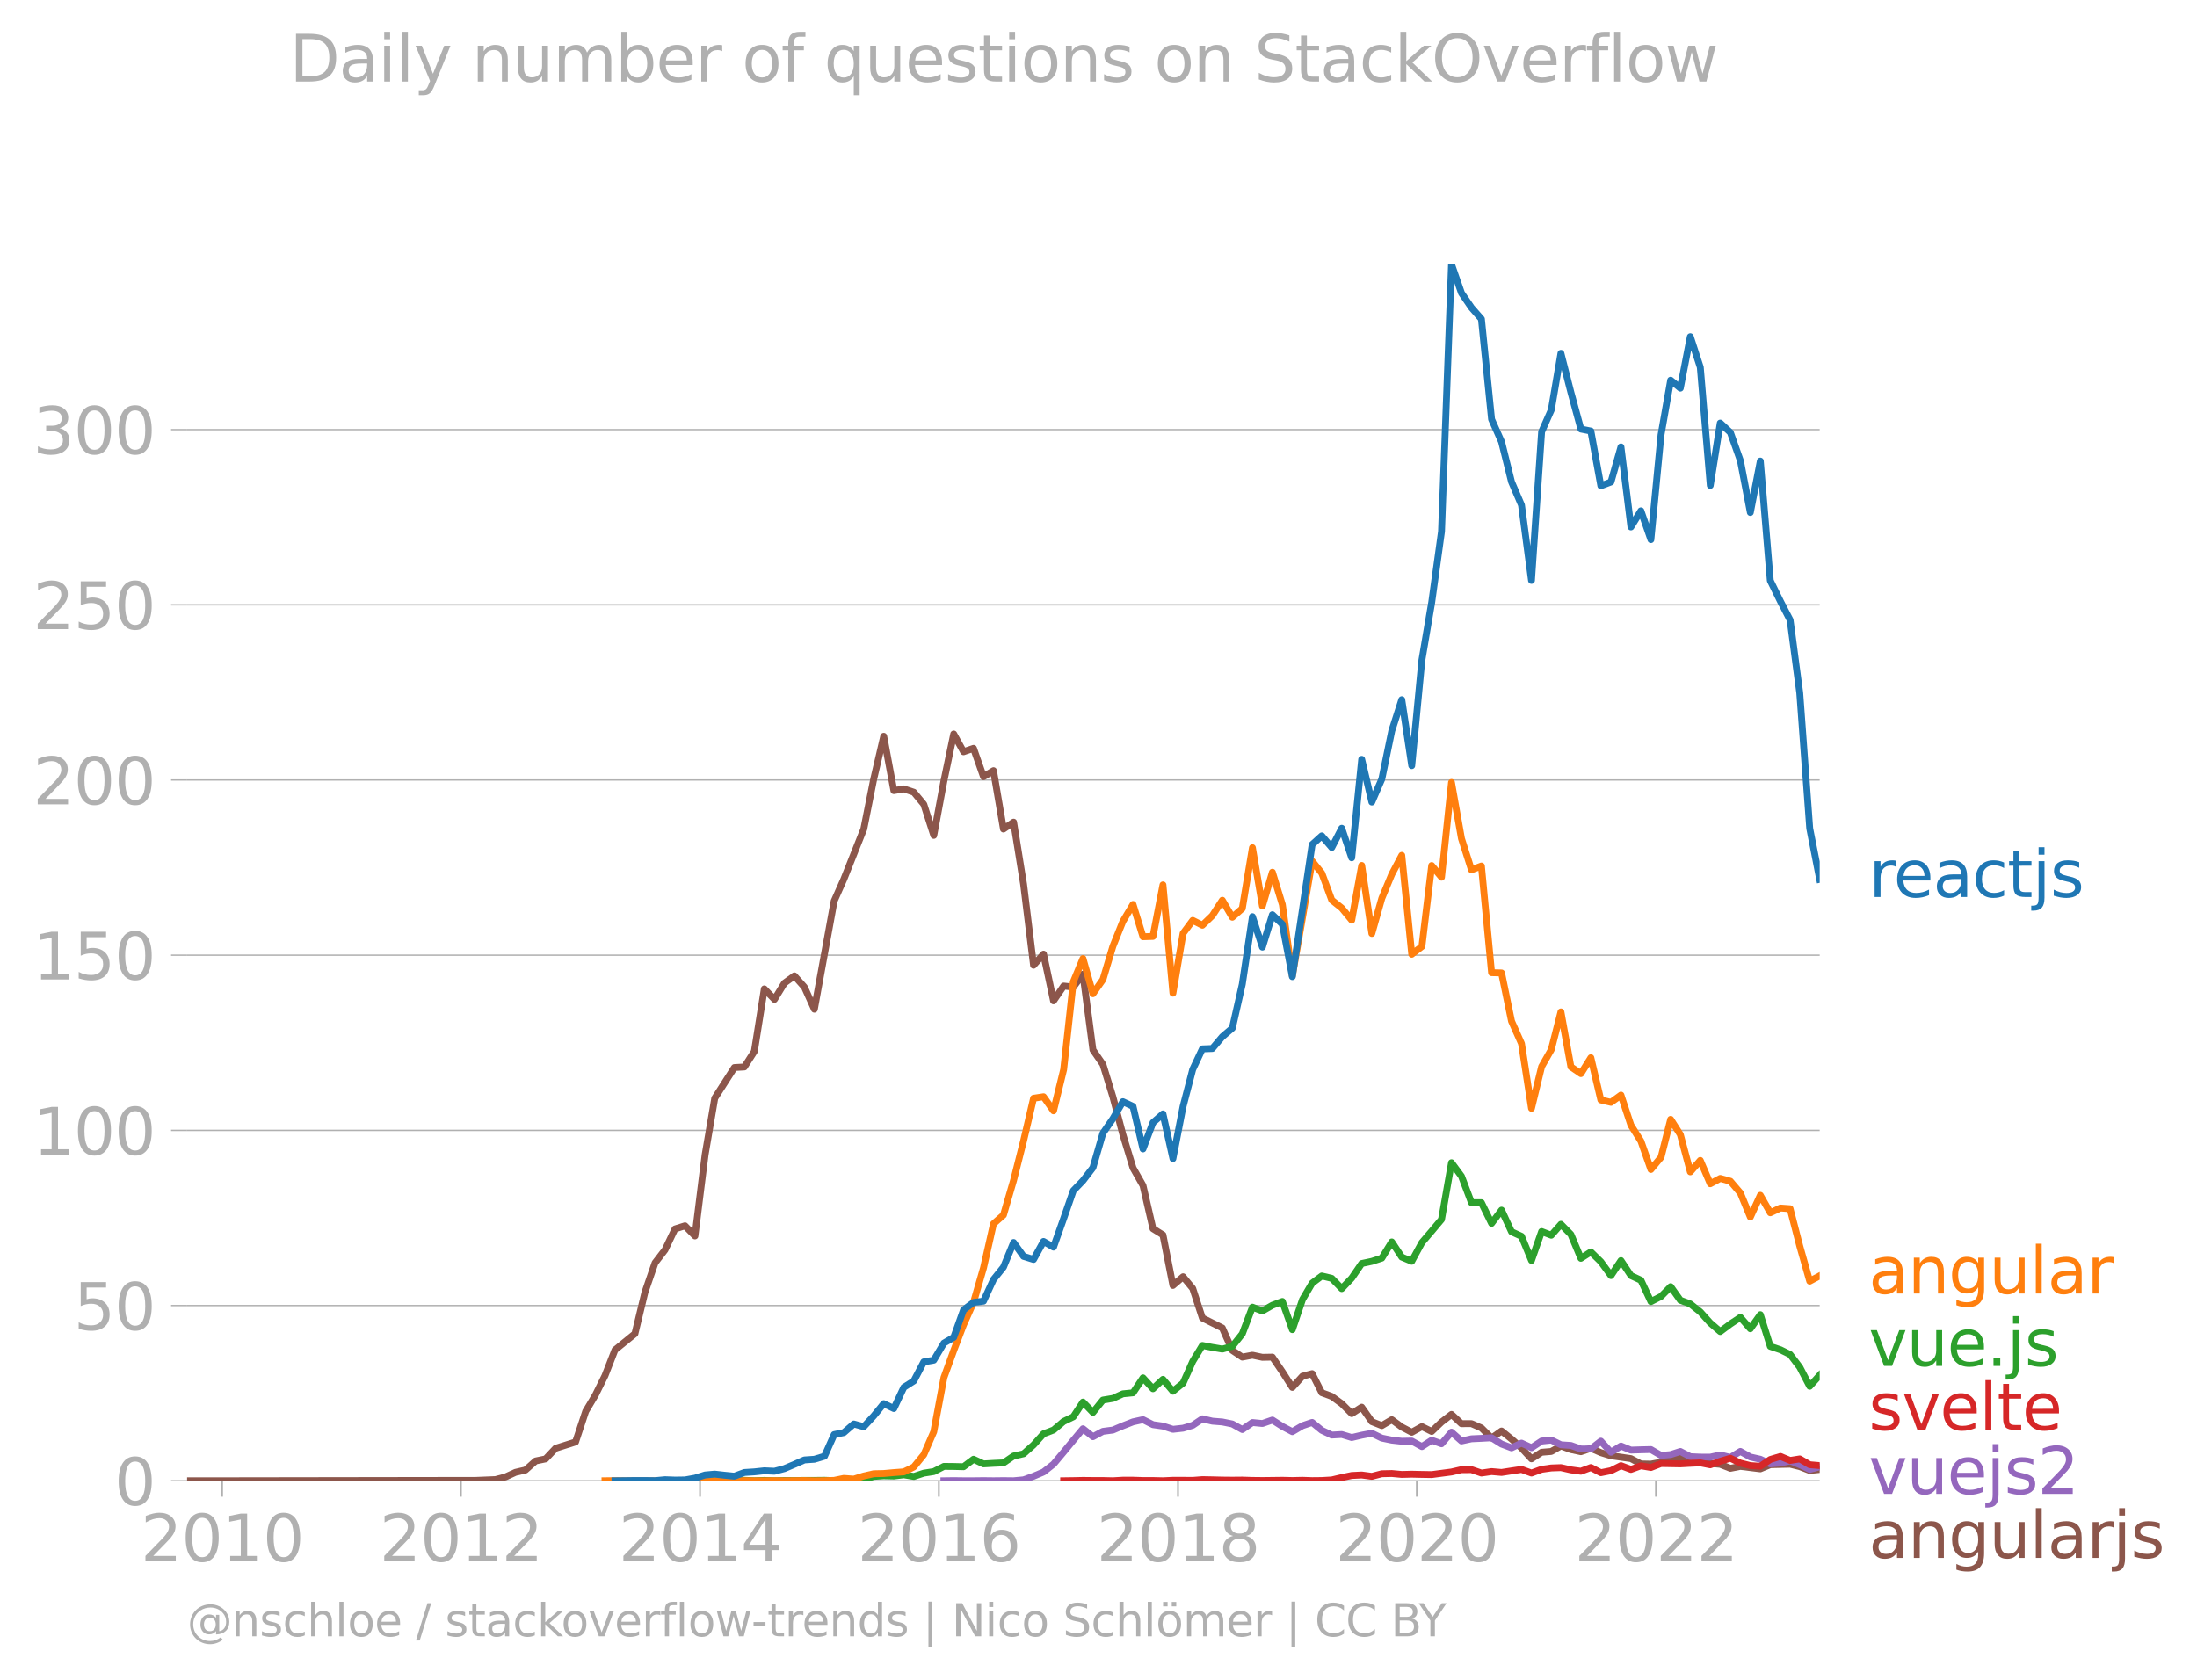 <svg xmlns="http://www.w3.org/2000/svg" xmlns:xlink="http://www.w3.org/1999/xlink" width="640.766" height="489.969" viewBox="0 0 480.575 367.477"><defs><style>*{stroke-linejoin:round;stroke-linecap:butt}</style></defs><g id="figure_1"><path id="patch_1" d="M0 367.477h480.575V0H0v367.477z" style="fill:none"/><g id="axes_1"><path id="patch_2" d="M40.922 323.95h357.12V57.838H40.923V323.95z" style="fill:none"/><g id="matplotlib.axis_1"><g id="xtick_1"><g id="line2d_1"><defs><path id="m186497e919" d="M0 0v3.5" style="stroke:#b0b0b0;stroke-width:.4"/></defs><use xlink:href="#m186497e919" x="48.579" y="323.95" style="fill:#b0b0b0;stroke:#b0b0b0;stroke-width:.4"/></g><g id="text_1" style="fill:#b0b0b0" transform="matrix(.14 0 0 -.14 30.764 341.588)"><defs><path id="DejaVuSans-32" d="M1228 531h2203V0H469v531q359 372 979 998 621 627 780 809 303 340 423 576 121 236 121 464 0 372-261 606-261 235-680 235-297 0-627-103-329-103-704-313v638q381 153 712 231 332 78 607 78 725 0 1156-363 431-362 431-968 0-288-108-546-107-257-392-607-78-91-497-524-418-433-1181-1211z" transform="scale(.016)"/><path id="DejaVuSans-30" d="M2034 4250q-487 0-733-480-245-479-245-1442 0-959 245-1439 246-480 733-480 491 0 736 480 246 480 246 1439 0 963-246 1442-245 480-736 480zm0 500q785 0 1199-621 414-620 414-1801 0-1178-414-1799Q2819-91 2034-91q-784 0-1198 620-414 621-414 1799 0 1181 414 1801 414 621 1198 621z" transform="scale(.016)"/><path id="DejaVuSans-31" d="M794 531h1031v3560L703 3866v575l1116 225h631V531h1031V0H794v531z" transform="scale(.016)"/></defs><use xlink:href="#DejaVuSans-32"/><use xlink:href="#DejaVuSans-30" x="63.623"/><use xlink:href="#DejaVuSans-31" x="127.246"/><use xlink:href="#DejaVuSans-30" x="190.869"/></g></g><g id="xtick_2"><use xlink:href="#m186497e919" id="line2d_2" x="100.818" y="323.95" style="fill:#b0b0b0;stroke:#b0b0b0;stroke-width:.4"/><g id="text_2" style="fill:#b0b0b0" transform="matrix(.14 0 0 -.14 83.003 341.588)"><use xlink:href="#DejaVuSans-32"/><use xlink:href="#DejaVuSans-30" x="63.623"/><use xlink:href="#DejaVuSans-31" x="127.246"/><use xlink:href="#DejaVuSans-32" x="190.869"/></g></g><g id="xtick_3"><use xlink:href="#m186497e919" id="line2d_3" x="153.129" y="323.95" style="fill:#b0b0b0;stroke:#b0b0b0;stroke-width:.4"/><g id="text_3" style="fill:#b0b0b0" transform="matrix(.14 0 0 -.14 135.314 341.588)"><defs><path id="DejaVuSans-34" d="M2419 4116 825 1625h1594v2491zm-166 550h794V1625h666v-525h-666V0h-628v1100H313v609l1940 2957z" transform="scale(.016)"/></defs><use xlink:href="#DejaVuSans-32"/><use xlink:href="#DejaVuSans-30" x="63.623"/><use xlink:href="#DejaVuSans-31" x="127.246"/><use xlink:href="#DejaVuSans-34" x="190.869"/></g></g><g id="xtick_4"><use xlink:href="#m186497e919" id="line2d_4" x="205.367" y="323.95" style="fill:#b0b0b0;stroke:#b0b0b0;stroke-width:.4"/><g id="text_4" style="fill:#b0b0b0" transform="matrix(.14 0 0 -.14 187.552 341.588)"><defs><path id="DejaVuSans-36" d="M2113 2584q-425 0-674-291-248-290-248-796 0-503 248-796 249-292 674-292t673 292q248 293 248 796 0 506-248 796-248 291-673 291zm1253 1979v-575q-238 112-480 171-242 60-480 60-625 0-955-422-329-422-376-1275 184 272 462 417 279 145 613 145 703 0 1111-427 408-426 408-1160 0-719-425-1154Q2819-91 2113-91q-810 0-1238 620-428 621-428 1799 0 1106 525 1764t1409 658q238 0 480-47t505-140z" transform="scale(.016)"/></defs><use xlink:href="#DejaVuSans-32"/><use xlink:href="#DejaVuSans-30" x="63.623"/><use xlink:href="#DejaVuSans-31" x="127.246"/><use xlink:href="#DejaVuSans-36" x="190.869"/></g></g><g id="xtick_5"><use xlink:href="#m186497e919" id="line2d_5" x="257.678" y="323.95" style="fill:#b0b0b0;stroke:#b0b0b0;stroke-width:.4"/><g id="text_5" style="fill:#b0b0b0" transform="matrix(.14 0 0 -.14 239.863 341.588)"><defs><path id="DejaVuSans-38" d="M2034 2216q-450 0-708-241-257-241-257-662 0-422 257-663 258-241 708-241t709 242q260 243 260 662 0 421-258 662-257 241-711 241zm-631 268q-406 100-633 378-226 279-226 679 0 559 398 884 399 325 1092 325 697 0 1094-325t397-884q0-400-227-679-226-278-629-378 456-106 710-416 255-309 255-755 0-679-414-1042Q2806-91 2034-91q-771 0-1186 362-414 363-414 1042 0 446 256 755 257 310 713 416zm-231 997q0-362 226-565 227-203 636-203 407 0 636 203 230 203 230 565 0 363-230 566-229 203-636 203-409 0-636-203-226-203-226-566z" transform="scale(.016)"/></defs><use xlink:href="#DejaVuSans-32"/><use xlink:href="#DejaVuSans-30" x="63.623"/><use xlink:href="#DejaVuSans-31" x="127.246"/><use xlink:href="#DejaVuSans-38" x="190.869"/></g></g><g id="xtick_6"><use xlink:href="#m186497e919" id="line2d_6" x="309.916" y="323.95" style="fill:#b0b0b0;stroke:#b0b0b0;stroke-width:.4"/><g id="text_6" style="fill:#b0b0b0" transform="matrix(.14 0 0 -.14 292.101 341.588)"><use xlink:href="#DejaVuSans-32"/><use xlink:href="#DejaVuSans-30" x="63.623"/><use xlink:href="#DejaVuSans-32" x="127.246"/><use xlink:href="#DejaVuSans-30" x="190.869"/></g></g><g id="xtick_7"><use xlink:href="#m186497e919" id="line2d_7" x="362.227" y="323.95" style="fill:#b0b0b0;stroke:#b0b0b0;stroke-width:.4"/><g id="text_7" style="fill:#b0b0b0" transform="matrix(.14 0 0 -.14 344.412 341.588)"><use xlink:href="#DejaVuSans-32"/><use xlink:href="#DejaVuSans-30" x="63.623"/><use xlink:href="#DejaVuSans-32" x="127.246"/><use xlink:href="#DejaVuSans-32" x="190.869"/></g></g></g><g id="matplotlib.axis_2"><g id="ytick_1"><path id="line2d_8" d="M40.922 323.95h357.12" clip-path="url(#p471a9048ea)" style="fill:none;stroke:#b0b0b0;stroke-width:.3;stroke-linecap:square"/><g id="line2d_9"><defs><path id="m858c5c6ef3" d="M0 0h-3.5" style="stroke:#b0b0b0;stroke-width:.3"/></defs><use xlink:href="#m858c5c6ef3" x="40.922" y="323.95" style="fill:#b0b0b0;stroke:#b0b0b0;stroke-width:.3"/></g><use xlink:href="#DejaVuSans-30" id="text_8" style="fill:#b0b0b0" transform="matrix(.14 0 0 -.14 25.015 329.269)"/></g><g id="ytick_2"><path id="line2d_10" d="M40.922 285.624h357.12" clip-path="url(#p471a9048ea)" style="fill:none;stroke:#b0b0b0;stroke-width:.3;stroke-linecap:square"/><use xlink:href="#m858c5c6ef3" id="line2d_11" x="40.922" y="285.624" style="fill:#b0b0b0;stroke:#b0b0b0;stroke-width:.3"/><g id="text_9" style="fill:#b0b0b0" transform="matrix(.14 0 0 -.14 16.108 290.942)"><defs><path id="DejaVuSans-35" d="M691 4666h2478v-532H1269V2991q137 47 274 70 138 23 276 23 781 0 1237-428 457-428 457-1159 0-753-469-1171Q2575-91 1722-91q-294 0-599 50Q819 9 494 109v635q281-153 581-228t634-75q541 0 856 284 316 284 316 772 0 487-316 771-315 285-856 285-253 0-505-56-251-56-513-175v2344z" transform="scale(.016)"/></defs><use xlink:href="#DejaVuSans-35"/><use xlink:href="#DejaVuSans-30" x="63.623"/></g></g><g id="ytick_3"><path id="line2d_12" d="M40.922 247.297h357.12" clip-path="url(#p471a9048ea)" style="fill:none;stroke:#b0b0b0;stroke-width:.3;stroke-linecap:square"/><use xlink:href="#m858c5c6ef3" id="line2d_13" x="40.922" y="247.297" style="fill:#b0b0b0;stroke:#b0b0b0;stroke-width:.3"/><g id="text_10" style="fill:#b0b0b0" transform="matrix(.14 0 0 -.14 7.2 252.616)"><use xlink:href="#DejaVuSans-31"/><use xlink:href="#DejaVuSans-30" x="63.623"/><use xlink:href="#DejaVuSans-30" x="127.246"/></g></g><g id="ytick_4"><path id="line2d_14" d="M40.922 208.971h357.12" clip-path="url(#p471a9048ea)" style="fill:none;stroke:#b0b0b0;stroke-width:.3;stroke-linecap:square"/><use xlink:href="#m858c5c6ef3" id="line2d_15" x="40.922" y="208.971" style="fill:#b0b0b0;stroke:#b0b0b0;stroke-width:.3"/><g id="text_11" style="fill:#b0b0b0" transform="matrix(.14 0 0 -.14 7.2 214.29)"><use xlink:href="#DejaVuSans-31"/><use xlink:href="#DejaVuSans-35" x="63.623"/><use xlink:href="#DejaVuSans-30" x="127.246"/></g></g><g id="ytick_5"><path id="line2d_16" d="M40.922 170.645h357.12" clip-path="url(#p471a9048ea)" style="fill:none;stroke:#b0b0b0;stroke-width:.3;stroke-linecap:square"/><use xlink:href="#m858c5c6ef3" id="line2d_17" x="40.922" y="170.645" style="fill:#b0b0b0;stroke:#b0b0b0;stroke-width:.3"/><g id="text_12" style="fill:#b0b0b0" transform="matrix(.14 0 0 -.14 7.2 175.964)"><use xlink:href="#DejaVuSans-32"/><use xlink:href="#DejaVuSans-30" x="63.623"/><use xlink:href="#DejaVuSans-30" x="127.246"/></g></g><g id="ytick_6"><path id="line2d_18" d="M40.922 132.319h357.12" clip-path="url(#p471a9048ea)" style="fill:none;stroke:#b0b0b0;stroke-width:.3;stroke-linecap:square"/><use xlink:href="#m858c5c6ef3" id="line2d_19" x="40.922" y="132.319" style="fill:#b0b0b0;stroke:#b0b0b0;stroke-width:.3"/><g id="text_13" style="fill:#b0b0b0" transform="matrix(.14 0 0 -.14 7.2 137.637)"><use xlink:href="#DejaVuSans-32"/><use xlink:href="#DejaVuSans-35" x="63.623"/><use xlink:href="#DejaVuSans-30" x="127.246"/></g></g><g id="ytick_7"><path id="line2d_20" d="M40.922 93.992h357.12" clip-path="url(#p471a9048ea)" style="fill:none;stroke:#b0b0b0;stroke-width:.3;stroke-linecap:square"/><use xlink:href="#m858c5c6ef3" id="line2d_21" x="40.922" y="93.992" style="fill:#b0b0b0;stroke:#b0b0b0;stroke-width:.3"/><g id="text_14" style="fill:#b0b0b0" transform="matrix(.14 0 0 -.14 7.2 99.311)"><defs><path id="DejaVuSans-33" d="M2597 2516q453-97 707-404 255-306 255-756 0-690-475-1069Q2609-91 1734-91q-293 0-604 58T488 141v609q262-153 574-231 313-78 654-78 593 0 904 234t311 681q0 413-289 645-289 233-804 233h-544v519h569q465 0 712 186t247 536q0 359-255 551-254 193-729 193-260 0-557-57-297-56-653-174v562q360 100 674 150t592 50q719 0 1137-327 419-326 419-882 0-388-222-655t-631-370z" transform="scale(.016)"/></defs><use xlink:href="#DejaVuSans-33"/><use xlink:href="#DejaVuSans-30" x="63.623"/><use xlink:href="#DejaVuSans-30" x="127.246"/></g></g></g><path id="line2d_22" d="M40.922 323.95h8.767l54.385-.08 4.33-.176 2.182-.585 2.183-.999 2.182-.51 2.219-1.977 2.182-.451 2.183-2.319 4.365-1.384 2.218-6.701 2.111-3.543 2.111-4.27 2.183-5.622 4.365-3.552 2.183-9.05 2.218-6.454 2.183-2.841 2.182-4.577 2.183-.687 2.182 2.22 2.219-17.754 2.11-12.376 4.294-6.711 2.183-.125 2.182-3.401 2.183-13.685 2.218 2.3 2.183-3.562 2.183-1.582 2.182 2.45 2.183 4.844 4.33-23.673 2.11-4.762 4.365-10.979 2.183-10.961 2.182-9.34 2.219 11.894 2.182-.382 2.183.728 2.183 2.644 2.182 6.802 2.218-11.918 2.147-10.269 2.147 3.89 2.183-.744 2.182 6.208 2.183-1.327 2.182 12.775 2.219-1.508 2.182 13.568 2.183 17.736 2.182-2.43 2.183 10.219 2.218-3.24 2.111.23 2.111-2.826 2.183 16.568 2.183 3.164 2.182 7.107 2.183 8.248 2.218 7.295 2.183 3.85 2.182 9.452 2.183 1.356 2.182 11.057 2.219-1.904 2.11 2.555 2.112 6.47 4.365 2.176 2.183 4.916 2.182 1.464 2.219-.42 2.182.464 2.183-.044 2.182 3.212 2.183 3.415 2.218-2.448 2.111-.562 2.111 4.172 2.183.814 2.182 1.584 2.183 2.172 2.183-1.405 2.218 3.165 2.182.872 2.183-1.293 2.183 1.6 2.182 1.145 2.219-1.236 2.146 1.06 2.147-2.05 2.183-1.68 2.182 2.027 2.183-.008 2.182.947 2.219 2.201 2.182-1.538 2.183 1.76 2.183 1.97 2.182 2.358 2.219-1.434 2.11-.175 2.112-1.21 2.182.794 2.183.467 2.182-.748 2.183.946 2.218.692 4.365.618 2.183 1.167 2.183.045 2.218-.42 2.11-.572 2.112-.368 2.183 1.137 2.182-.296 2.183.372 2.182.196 2.219.866 2.182-.423 4.365.537 2.183-.905 4.33-.103 2.11.523 2.183.842 2.183-.224h0" clip-path="url(#p471a9048ea)" style="fill:none;stroke:#8c564b;stroke-width:1.5;stroke-linecap:square"/><path id="line2d_23" d="m206.476 323.95 2.147-.027 2.147.027h2.183l2.182-.025 2.183.025 2.182-.025 2.219.025 2.182-.205 2.183-.784 2.182-.928 2.183-1.718 2.218-2.646 2.111-2.562 2.111-2.531 2.183 1.741 2.183-1.173 2.182-.283 2.183-.928 2.218-.866 2.183-.48 2.182 1.098 2.183.307 2.182.707 2.219-.247 2.11-.63 2.112-1.422 2.182.519 2.183.173 2.183.44 2.182 1.217 2.219-1.533 2.182.214 2.183-.758 2.182 1.397 2.183 1.15 2.218-1.311 2.111-.715 2.111 1.729 2.183 1.037 2.182-.122 2.183.659 2.183-.511 2.218-.42 2.182 1.059 2.183.449 2.183.24 2.182-.042 2.219 1.211 2.146-1.387 2.147.77 2.183-2.544 2.182 1.925 2.183-.469 2.182-.1 2.219-.123 2.182 1.373 2.183.827 2.183-1.032 2.182 1.008 2.219-1.46 2.11-.217 2.112 1.034 2.182.146 2.183.769 2.182-.002 2.183-1.705 2.218 2.424 2.183-1.358 2.182.888 2.183-.07 2.183-.054 2.218 1.286 2.11-.183 2.112-.682 2.183 1.14 2.182.096 2.183.007 2.182-.477 2.219.544 2.182-1.32 2.183 1.221 2.182.491 2.183 1.018 2.218-.198 2.111-.471 2.111.842 2.183 1.032 2.183-.563" clip-path="url(#p471a9048ea)" style="fill:none;stroke:#9467bd;stroke-width:1.5;stroke-linecap:square"/><path id="line2d_24" d="m232.667 323.95 2.111-.028 2.111-.046 2.183.023 2.183.001 2.182.05 2.183-.124h2.218l2.183.073 2.182.001 2.183.05 2.182-.1h2.219l2.11.018 2.112-.165 2.182.042 2.183.056 2.183.021 2.182-.02 2.219.074 2.182.023 2.183-.023 2.182-.028 2.183.052 2.218-.05 2.111.072 2.111-.022 2.183-.129 2.182-.514 2.183-.457 2.183-.111 2.218.296 2.182-.568 2.183-.05 2.183.203 2.182-.054 2.219.05 2.146.036 2.147-.284 2.183-.285 2.182-.506 2.183-.005 2.182.746 2.219-.321 2.182.189 2.183-.337 2.183-.328 2.182.797 2.219-.816 2.11-.295 2.112-.075 2.182.492 2.183.299 2.182-.81 2.183 1.131 2.218-.445 2.183-1.095 2.182.823 2.183-.798 2.183.378 2.218-.866 2.11.036 2.112.039 2.183-.123 2.182-.1 2.183.432 2.182-.778 2.219-.668 2.182 1.063 2.183.544 2.182.146 2.183-1.48 2.218-.668 2.111.88 2.111-.336 2.183 1.271 2.183.187" clip-path="url(#p471a9048ea)" style="fill:none;stroke:#d62728;stroke-width:1.5;stroke-linecap:square"/><g id="text_15" style="fill:#1f77b4" transform="matrix(.14 0 0 -.14 408.756 196.243)"><defs><path id="DejaVuSans-72" d="M2631 2963q-97 56-211 82-114 27-251 27-488 0-749-317t-261-911V0H581v3500h578v-544q182 319 472 473 291 155 707 155 59 0 131-8 72-7 159-23l3-590z" transform="scale(.016)"/><path id="DejaVuSans-65" d="M3597 1894v-281H953q38-594 358-905t892-311q331 0 642 81t618 244V178Q3153 47 2828-22t-659-69q-838 0-1327 487-489 488-489 1320 0 859 464 1363 464 505 1252 505 706 0 1117-455 411-454 411-1235zm-575 169q-6 471-264 752-258 282-683 282-481 0-770-272t-333-766l2050 4z" transform="scale(.016)"/><path id="DejaVuSans-61" d="M2194 1759q-697 0-966-159t-269-544q0-306 202-486 202-179 548-179 479 0 768 339t289 901v128h-572zm1147 238V0h-575v531q-197-318-491-470T1556-91q-537 0-855 302-317 302-317 808 0 590 395 890 396 300 1180 300h807v57q0 397-261 614t-733 217q-300 0-585-72-284-72-546-216v532q315 122 612 182 297 61 578 61 760 0 1135-394 375-393 375-1193z" transform="scale(.016)"/><path id="DejaVuSans-63" d="M3122 3366v-538q-244 135-489 202t-495 67q-560 0-870-355-309-354-309-995t309-996q310-354 870-354 250 0 495 67t489 202V134Q2881 22 2623-34q-257-57-548-57-791 0-1257 497-465 497-465 1341 0 856 470 1346 471 491 1290 491 265 0 518-55 253-54 491-163z" transform="scale(.016)"/><path id="DejaVuSans-74" d="M1172 4494v-994h1184v-447H1172V1153q0-428 117-550t477-122h590V0h-590q-666 0-919 248-253 249-253 905v1900H172v447h422v994h578z" transform="scale(.016)"/><path id="DejaVuSans-6a" d="M603 3500h575V-63q0-668-255-968-254-300-820-300h-219v487H38q328 0 446 152Q603-541 603-63v3563zm0 1363h575v-729H603v729z" transform="scale(.016)"/><path id="DejaVuSans-73" d="M2834 3397v-544q-243 125-506 187-262 63-544 63-428 0-642-131t-214-394q0-200 153-314t616-217l197-44q612-131 870-370t258-667q0-488-386-773Q2250-91 1575-91q-281 0-586 55T347 128v594q319-166 628-249 309-82 613-82 406 0 624 139 219 139 219 392 0 234-158 359-157 125-692 241l-200 47q-534 112-772 345-237 233-237 639 0 494 350 762 350 269 994 269 318 0 599-47 282-46 519-140z" transform="scale(.016)"/></defs><use xlink:href="#DejaVuSans-72"/><use xlink:href="#DejaVuSans-65" x="38.863"/><use xlink:href="#DejaVuSans-61" x="100.387"/><use xlink:href="#DejaVuSans-63" x="161.666"/><use xlink:href="#DejaVuSans-74" x="216.646"/><use xlink:href="#DejaVuSans-6a" x="255.855"/><use xlink:href="#DejaVuSans-73" x="283.639"/></g><g id="text_16" style="fill:#ff7f0e" transform="matrix(.14 0 0 -.14 408.756 282.984)"><defs><path id="DejaVuSans-6e" d="M3513 2113V0h-575v2094q0 497-194 743-194 247-581 247-466 0-735-297-269-296-269-809V0H581v3500h578v-544q207 316 486 472 280 156 646 156 603 0 912-373 310-373 310-1098z" transform="scale(.016)"/><path id="DejaVuSans-67" d="M2906 1791q0 625-258 968-257 344-723 344-462 0-720-344-258-343-258-968 0-622 258-966t720-344q466 0 723 344 258 344 258 966zm575-1357q0-893-397-1329-396-436-1215-436-303 0-572 45t-522 139v559q253-137 500-202 247-66 503-66 566 0 847 295t281 892v285q-178-310-456-463T1784 0Q1141 0 747 490 353 981 353 1791q0 812 394 1302 394 491 1037 491 388 0 666-153t456-462v531h575V434z" transform="scale(.016)"/><path id="DejaVuSans-75" d="M544 1381v2119h575V1403q0-497 193-746 194-248 582-248 465 0 735 297 271 297 271 810v1984h575V0h-575v538q-209-319-486-474-276-155-642-155-603 0-916 375-312 375-312 1097zm1447 2203z" transform="scale(.016)"/><path id="DejaVuSans-6c" d="M603 4863h575V0H603v4863z" transform="scale(.016)"/></defs><use xlink:href="#DejaVuSans-61"/><use xlink:href="#DejaVuSans-6e" x="61.279"/><use xlink:href="#DejaVuSans-67" x="124.658"/><use xlink:href="#DejaVuSans-75" x="188.135"/><use xlink:href="#DejaVuSans-6c" x="251.514"/><use xlink:href="#DejaVuSans-61" x="279.297"/><use xlink:href="#DejaVuSans-72" x="340.576"/></g><g id="text_17" style="fill:#2ca02c" transform="matrix(.14 0 0 -.14 408.756 298.832)"><defs><path id="DejaVuSans-76" d="M191 3500h609L1894 563l1094 2937h609L2284 0h-781L191 3500z" transform="scale(.016)"/><path id="DejaVuSans-2e" d="M684 794h660V0H684v794z" transform="scale(.016)"/></defs><use xlink:href="#DejaVuSans-76"/><use xlink:href="#DejaVuSans-75" x="59.18"/><use xlink:href="#DejaVuSans-65" x="122.559"/><use xlink:href="#DejaVuSans-2e" x="184.082"/><use xlink:href="#DejaVuSans-6a" x="215.869"/><use xlink:href="#DejaVuSans-73" x="243.652"/></g><g id="text_18" style="fill:#d62728" transform="matrix(.14 0 0 -.14 408.756 312.832)"><use xlink:href="#DejaVuSans-73"/><use xlink:href="#DejaVuSans-76" x="52.1"/><use xlink:href="#DejaVuSans-65" x="111.279"/><use xlink:href="#DejaVuSans-6c" x="172.803"/><use xlink:href="#DejaVuSans-74" x="200.586"/><use xlink:href="#DejaVuSans-65" x="239.795"/></g><g id="text_19" style="fill:#9467bd" transform="matrix(.14 0 0 -.14 408.756 326.832)"><use xlink:href="#DejaVuSans-76"/><use xlink:href="#DejaVuSans-75" x="59.18"/><use xlink:href="#DejaVuSans-65" x="122.559"/><use xlink:href="#DejaVuSans-6a" x="184.082"/><use xlink:href="#DejaVuSans-73" x="211.865"/><use xlink:href="#DejaVuSans-32" x="263.965"/></g><g id="text_20" style="fill:#8c564b" transform="matrix(.14 0 0 -.14 408.756 340.832)"><use xlink:href="#DejaVuSans-61"/><use xlink:href="#DejaVuSans-6e" x="61.279"/><use xlink:href="#DejaVuSans-67" x="124.658"/><use xlink:href="#DejaVuSans-75" x="188.135"/><use xlink:href="#DejaVuSans-6c" x="251.514"/><use xlink:href="#DejaVuSans-61" x="279.297"/><use xlink:href="#DejaVuSans-72" x="340.576"/><use xlink:href="#DejaVuSans-6a" x="381.689"/><use xlink:href="#DejaVuSans-73" x="409.473"/></g><g id="text_21" style="fill:#b0b0b0" transform="matrix(.097 0 0 -.097 40.922 357.986)"><defs><path id="DejaVuSans-40" d="M2381 1678q0-447 222-702 222-254 610-254 384 0 604 256 221 256 221 700 0 438-225 695-225 258-607 258-378 0-602-256-223-256-223-697zm1703-934q-187-241-429-355t-564-114q-538 0-874 389t-336 1014q0 625 337 1015 338 391 873 391 322 0 565-117 244-117 428-354v409h447V722q457 69 714 417 258 349 258 902 0 334-99 628-98 294-298 544-325 409-792 626t-1017 217q-384 0-738-102-353-101-653-301-490-319-767-836-276-517-276-1120 0-497 179-932 180-434 521-765 328-325 759-495 431-171 922-171 403 0 792 136t714 389l281-347q-390-303-851-464t-936-161q-578 0-1091 205-512 205-912 595Q841 78 631 592q-209 514-209 1105 0 569 212 1084 213 516 607 907 403 396 931 607t1119 211q662 0 1229-272 568-271 952-771 234-307 357-666 124-359 124-744 0-822-497-1297T4084 263v481z" transform="scale(.016)"/><path id="DejaVuSans-68" d="M3513 2113V0h-575v2094q0 497-194 743-194 247-581 247-466 0-735-297-269-296-269-809V0H581v4863h578V2956q207 316 486 472 280 156 646 156 603 0 912-373 310-373 310-1098z" transform="scale(.016)"/><path id="DejaVuSans-6f" d="M1959 3097q-462 0-731-361t-269-989q0-628 267-989 268-361 733-361 460 0 728 362 269 363 269 988 0 622-269 986-268 364-728 364zm0 487q750 0 1178-488 429-487 429-1349 0-859-429-1349Q2709-91 1959-91q-753 0-1180 489-426 490-426 1349 0 862 426 1349 427 488 1180 488z" transform="scale(.016)"/><path id="DejaVuSans-2f" d="M1625 4666h531L531-594H0l1625 5260z" transform="scale(.016)"/><path id="DejaVuSans-6b" d="M581 4863h578V1991l1716 1509h734L1753 1863 3688 0h-750L1159 1709V0H581v4863z" transform="scale(.016)"/><path id="DejaVuSans-66" d="M2375 4863v-479h-550q-309 0-430-125-120-125-120-450v-309h947v-447h-947V0H697v3053H147v447h550v244q0 584 272 851 272 268 862 268h544z" transform="scale(.016)"/><path id="DejaVuSans-77" d="M269 3500h575l719-2731 715 2731h678l719-2731 716 2731h575L4050 0h-678l-753 2869L1863 0h-679L269 3500z" transform="scale(.016)"/><path id="DejaVuSans-2d" d="M313 2009h1684v-512H313v512z" transform="scale(.016)"/><path id="DejaVuSans-64" d="M2906 2969v1894h575V0h-575v525q-181-312-458-464-276-152-664-152-634 0-1033 506-398 507-398 1332t398 1331q399 506 1033 506 388 0 664-152 277-151 458-463zM947 1747q0-634 261-995t717-361q456 0 718 361 263 361 263 995t-263 995q-262 361-718 361t-717-361q-261-361-261-995z" transform="scale(.016)"/><path id="DejaVuSans-7c" d="M1344 4891v-6400H813v6400h531z" transform="scale(.016)"/><path id="DejaVuSans-4e" d="M628 4666h850L3547 763v3903h612V0h-850L1241 3903V0H628v4666z" transform="scale(.016)"/><path id="DejaVuSans-69" d="M603 3500h575V0H603v3500zm0 1363h575v-729H603v729z" transform="scale(.016)"/><path id="DejaVuSans-53" d="M3425 4513v-616q-359 172-678 256-319 85-616 85-515 0-795-200t-280-569q0-310 186-468 186-157 705-254l381-78q706-135 1042-474t336-907q0-679-455-1029Q2797-91 1919-91q-331 0-705 75-373 75-773 222v650q384-215 753-325 369-109 725-109 540 0 834 212 294 213 294 607 0 343-211 537t-692 291l-385 75q-706 140-1022 440-315 300-315 835 0 619 436 975t1201 356q329 0 669-60 341-59 697-177z" transform="scale(.016)"/><path id="DejaVuSans-f6" d="M1959 3097q-462 0-731-361t-269-989q0-628 267-989 268-361 733-361 460 0 728 362 269 363 269 988 0 622-269 986-268 364-728 364zm0 487q750 0 1178-488 429-487 429-1349 0-859-429-1349Q2709-91 1959-91q-753 0-1180 489-426 490-426 1349 0 862 426 1349 427 488 1180 488zm295 1266h634v-631h-634v631zm-1222 0h634v-631h-634v631z" transform="scale(.016)"/><path id="DejaVuSans-6d" d="M3328 2828q216 388 516 572t706 184q547 0 844-383 297-382 297-1088V0h-578v2094q0 503-179 746-178 244-543 244-447 0-707-297-259-296-259-809V0h-578v2094q0 506-178 748t-550 242q-441 0-701-298-259-298-259-808V0H581v3500h578v-544q197 322 472 475t653 153q382 0 649-194 267-193 395-562z" transform="scale(.016)"/><path id="DejaVuSans-43" d="M4122 4306v-665q-319 297-680 443-361 147-767 147-800 0-1225-489t-425-1414q0-922 425-1411t1225-489q406 0 767 147t680 444V359q-331-225-702-338-370-112-782-112-1060 0-1670 648-609 649-609 1771 0 1125 609 1773 610 649 1670 649 418 0 788-111 371-111 696-333z" transform="scale(.016)"/><path id="DejaVuSans-42" d="M1259 2228V519h1013q509 0 754 211 246 211 246 645 0 438-246 645-245 208-754 208H1259zm0 1919V2741h935q462 0 688 173 227 174 227 530 0 353-227 528-226 175-688 175h-935zm-631 519h1613q722 0 1112-300 391-300 391-853 0-429-200-682t-588-315q466-100 724-418 258-317 258-792 0-625-425-966Q3088 0 2303 0H628v4666z" transform="scale(.016)"/><path id="DejaVuSans-59" d="M-13 4666h679l1293-1919 1285 1919h678L2272 2222V0h-634v2222L-13 4666z" transform="scale(.016)"/></defs><use xlink:href="#DejaVuSans-40"/><use xlink:href="#DejaVuSans-6e" x="100"/><use xlink:href="#DejaVuSans-73" x="163.379"/><use xlink:href="#DejaVuSans-63" x="215.479"/><use xlink:href="#DejaVuSans-68" x="270.459"/><use xlink:href="#DejaVuSans-6c" x="333.838"/><use xlink:href="#DejaVuSans-6f" x="361.621"/><use xlink:href="#DejaVuSans-65" x="422.803"/><use xlink:href="#DejaVuSans-20" x="484.326"/><use xlink:href="#DejaVuSans-2f" x="516.113"/><use xlink:href="#DejaVuSans-20" x="549.805"/><use xlink:href="#DejaVuSans-73" x="581.592"/><use xlink:href="#DejaVuSans-74" x="633.691"/><use xlink:href="#DejaVuSans-61" x="672.9"/><use xlink:href="#DejaVuSans-63" x="734.18"/><use xlink:href="#DejaVuSans-6b" x="789.16"/><use xlink:href="#DejaVuSans-6f" x="843.445"/><use xlink:href="#DejaVuSans-76" x="904.627"/><use xlink:href="#DejaVuSans-65" x="963.807"/><use xlink:href="#DejaVuSans-72" x="1025.33"/><use xlink:href="#DejaVuSans-66" x="1066.443"/><use xlink:href="#DejaVuSans-6c" x="1101.648"/><use xlink:href="#DejaVuSans-6f" x="1129.432"/><use xlink:href="#DejaVuSans-77" x="1190.613"/><use xlink:href="#DejaVuSans-2d" x="1272.4"/><use xlink:href="#DejaVuSans-74" x="1308.484"/><use xlink:href="#DejaVuSans-72" x="1347.693"/><use xlink:href="#DejaVuSans-65" x="1386.557"/><use xlink:href="#DejaVuSans-6e" x="1448.08"/><use xlink:href="#DejaVuSans-64" x="1511.459"/><use xlink:href="#DejaVuSans-73" x="1574.936"/><use xlink:href="#DejaVuSans-20" x="1627.035"/><use xlink:href="#DejaVuSans-7c" x="1658.822"/><use xlink:href="#DejaVuSans-20" x="1692.514"/><use xlink:href="#DejaVuSans-4e" x="1724.301"/><use xlink:href="#DejaVuSans-69" x="1799.105"/><use xlink:href="#DejaVuSans-63" x="1826.889"/><use xlink:href="#DejaVuSans-6f" x="1881.869"/><use xlink:href="#DejaVuSans-20" x="1943.051"/><use xlink:href="#DejaVuSans-53" x="1974.838"/><use xlink:href="#DejaVuSans-63" x="2038.314"/><use xlink:href="#DejaVuSans-68" x="2093.295"/><use xlink:href="#DejaVuSans-6c" x="2156.674"/><use xlink:href="#DejaVuSans-f6" x="2184.457"/><use xlink:href="#DejaVuSans-6d" x="2245.639"/><use xlink:href="#DejaVuSans-65" x="2343.051"/><use xlink:href="#DejaVuSans-72" x="2404.574"/><use xlink:href="#DejaVuSans-20" x="2445.688"/><use xlink:href="#DejaVuSans-7c" x="2477.475"/><use xlink:href="#DejaVuSans-20" x="2511.166"/><use xlink:href="#DejaVuSans-43" x="2542.953"/><use xlink:href="#DejaVuSans-43" x="2612.777"/><use xlink:href="#DejaVuSans-20" x="2682.602"/><use xlink:href="#DejaVuSans-42" x="2714.389"/><use xlink:href="#DejaVuSans-59" x="2777.492"/></g><g id="text_22" style="fill:#b0b0b0" transform="matrix(.14 0 0 -.14 63.337 17.838)"><defs><path id="DejaVuSans-44" d="M1259 4147V519h763q966 0 1414 437 448 438 448 1382 0 937-448 1373t-1414 436h-763zm-631 519h1297q1356 0 1990-564 635-564 635-1764 0-1207-638-1773Q3275 0 1925 0H628v4666z" transform="scale(.016)"/><path id="DejaVuSans-79" d="M2059-325q-243-625-475-815-231-191-618-191H506v481h338q237 0 368 113 132 112 291 531l103 262L191 3500h609L1894 763l1094 2737h609L2059-325z" transform="scale(.016)"/><path id="DejaVuSans-62" d="M3116 1747q0 634-261 995t-717 361q-457 0-718-361t-261-995q0-634 261-995t718-361q456 0 717 361t261 995zM1159 2969q182 312 458 463 277 152 661 152 638 0 1036-506 399-506 399-1331T3314 415Q2916-91 2278-91q-384 0-661 152-276 152-458 464V0H581v4863h578V2969z" transform="scale(.016)"/><path id="DejaVuSans-71" d="M947 1747q0-634 261-995t717-361q456 0 718 361 263 361 263 995t-263 995q-262 361-718 361t-717-361q-261-361-261-995zM2906 525q-181-312-458-464-276-152-664-152-634 0-1033 506-398 507-398 1332t398 1331q399 506 1033 506 388 0 664-152 277-151 458-463v531h575v-4831h-575V525z" transform="scale(.016)"/><path id="DejaVuSans-4f" d="M2522 4238q-688 0-1093-513-404-512-404-1397 0-881 404-1394 405-512 1093-512 687 0 1089 512 402 513 402 1394 0 885-402 1397-402 513-1089 513zm0 512q981 0 1568-658 588-658 588-1764 0-1103-588-1761Q3503-91 2522-91q-984 0-1574 656-589 657-589 1763t589 1764q590 658 1574 658z" transform="scale(.016)"/></defs><use xlink:href="#DejaVuSans-44"/><use xlink:href="#DejaVuSans-61" x="77.002"/><use xlink:href="#DejaVuSans-69" x="138.281"/><use xlink:href="#DejaVuSans-6c" x="166.064"/><use xlink:href="#DejaVuSans-79" x="193.848"/><use xlink:href="#DejaVuSans-20" x="253.027"/><use xlink:href="#DejaVuSans-6e" x="284.814"/><use xlink:href="#DejaVuSans-75" x="348.193"/><use xlink:href="#DejaVuSans-6d" x="411.572"/><use xlink:href="#DejaVuSans-62" x="508.984"/><use xlink:href="#DejaVuSans-65" x="572.461"/><use xlink:href="#DejaVuSans-72" x="633.984"/><use xlink:href="#DejaVuSans-20" x="675.098"/><use xlink:href="#DejaVuSans-6f" x="706.885"/><use xlink:href="#DejaVuSans-66" x="768.066"/><use xlink:href="#DejaVuSans-20" x="803.271"/><use xlink:href="#DejaVuSans-71" x="835.059"/><use xlink:href="#DejaVuSans-75" x="898.535"/><use xlink:href="#DejaVuSans-65" x="961.914"/><use xlink:href="#DejaVuSans-73" x="1023.438"/><use xlink:href="#DejaVuSans-74" x="1075.537"/><use xlink:href="#DejaVuSans-69" x="1114.746"/><use xlink:href="#DejaVuSans-6f" x="1142.529"/><use xlink:href="#DejaVuSans-6e" x="1203.711"/><use xlink:href="#DejaVuSans-73" x="1267.09"/><use xlink:href="#DejaVuSans-20" x="1319.189"/><use xlink:href="#DejaVuSans-6f" x="1350.977"/><use xlink:href="#DejaVuSans-6e" x="1412.158"/><use xlink:href="#DejaVuSans-20" x="1475.537"/><use xlink:href="#DejaVuSans-53" x="1507.324"/><use xlink:href="#DejaVuSans-74" x="1570.801"/><use xlink:href="#DejaVuSans-61" x="1610.01"/><use xlink:href="#DejaVuSans-63" x="1671.289"/><use xlink:href="#DejaVuSans-6b" x="1726.27"/><use xlink:href="#DejaVuSans-4f" x="1784.18"/><use xlink:href="#DejaVuSans-76" x="1862.891"/><use xlink:href="#DejaVuSans-65" x="1922.07"/><use xlink:href="#DejaVuSans-72" x="1983.594"/><use xlink:href="#DejaVuSans-66" x="2024.707"/><use xlink:href="#DejaVuSans-6c" x="2059.912"/><use xlink:href="#DejaVuSans-6f" x="2087.695"/><use xlink:href="#DejaVuSans-77" x="2148.877"/></g><path id="line2d_25" d="m156.349 323.95 2.11-.025 2.183.025 2.183-.1 2.182.1 2.183-.074 2.218.074 2.183-.051 2.183.001 2.182-.027 2.183.003 2.218-.025 2.111.071 2.111-.022 2.183-.078 2.182-.144 2.183-.674 2.182-.142 2.219.05 2.182-.265 2.183.363 2.183-.721 2.182-.342 2.218-1.137 2.147.02 2.147.054 2.183-1.636 2.182 1.018 2.183-.123 2.182-.1 2.219-1.508 2.182-.487 2.183-1.937 2.182-2.433 2.183-.83 2.218-1.88 2.111-1.007 2.111-3.22 2.183 2.262 2.183-2.708 2.182-.359 2.183-1.001 2.218-.222 2.183-3.273 2.182 2.382 2.183-2.05 2.182 2.594 2.219-1.78 2.11-4.753 2.112-3.481 2.182.419 2.183.372 2.183-.602 2.182-2.736 2.219-5.835 2.182.829 2.183-1.25 2.182-.82 2.183 6.161 2.218-6.577 2.111-3.59 2.111-1.578 2.183.525 2.182 2.245 2.183-2.296 2.183-3.194 2.218-.47 2.182-.705 2.183-3.548 2.183 3.318 2.182.91 2.219-4.08 2.146-2.509 2.147-2.56 2.183-12.406 2.182 2.961 2.183 5.777 2.182.01 2.219 4.524 2.182-2.898 2.183 4.728 2.183.995 2.182 5.286 2.219-6.33 2.11.81 2.112-2.393 2.182 2.218 2.183 5.225 2.182-1.392 2.183 2.134 2.218 3.041 2.183-3.285 2.182 3.285 2.183 1.008 2.183 4.68 2.218-1.138 2.11-2.131 2.112 2.971 2.183.805 2.182 1.742 2.183 2.423 2.182 1.88 2.219-1.657 2.182-1.45 2.183 2.489 2.182-3.076 2.183 6.933 2.218.742 2.111 1.036 2.111 2.772 2.183 4.18 2.183-2.425" clip-path="url(#p471a9048ea)" style="fill:none;stroke:#2ca02c;stroke-width:1.5;stroke-linecap:square"/><path id="line2d_26" d="m132.34 323.95 2.183-.026 2.183.026H160.642l2.183-.025 2.182.025h2.183l2.218-.025 2.183.025 2.183-.025 2.182-.026 2.183.05 2.218-.024 2.111-.057 2.111-.437 2.183.161 2.182-.68 2.183-.495 2.182-.05 2.219-.198 2.182-.161 2.183-1.075 2.183-2.681 2.182-5.034 2.218-11.844 2.147-5.918 2.147-5.629 2.183-4.893 2.182-7.544 2.183-9.652 2.182-1.92 2.219-7.616 2.182-8.63 2.183-9.297 2.182-.336 2.183 3.08 2.218-9.025 2.111-19.192 2.111-5.09 2.183 7.69 2.183-3.09 2.182-7.283 2.183-5.451 2.218-3.71 2.183 7.066 2.182-.068 2.183-11.277 2.182 23.69 2.219-13.08 2.11-2.838 2.112 1.057 2.182-2.109 2.183-3.355 2.183 3.713 2.182-1.908 2.219-13.303 2.182 12.758 2.183-7.392 2.182 7.086 2.183 15.588 2.218-12.759 2.111-12.353 2.111 2.636 2.183 5.891 2.182 1.749 2.183 2.646 2.183-11.968 2.218 14.886 2.182-7.696 2.183-5.261 2.183-4.142 2.182 21.648 2.219-1.706 2.146-17.708 2.147 2.55 2.183-20.728 2.182 12.272 2.183 6.84 2.182-.831 2.219 23.342 2.182.05 2.183 10.557 2.183 4.902 2.182 14.163 2.219-9.125 2.11-3.711 2.112-8.256 2.182 12.014 2.183 1.487 2.182-3.48 2.183 9.24 2.218.52 2.183-1.584 2.182 6.579 2.183 3.488 2.183 6.205 2.218-2.67 2.11-8.295 2.112 3.324 2.183 8.156 2.182-2.493 2.183 5.099 2.182-1.168 2.219.618 2.182 2.569 2.183 5.27 2.182-4.76 2.183 3.82 2.218-1.039 2.111.15 2.111 8.159 2.183 7.69 2.183-1.163" clip-path="url(#p471a9048ea)" style="fill:none;stroke:#ff7f0e;stroke-width:1.5;stroke-linecap:square"/><path id="line2d_27" d="m134.523 323.95 2.183-.025 2.182-.026 2.183.001 2.218.025 2.183-.205 2.182.081 2.183-.03 2.182-.39 2.219-.692 2.11-.19 2.112.24 2.182.214 2.183-.808 2.182-.137 2.183-.234 2.218.099 2.183-.58 2.183-.929 2.182-.962 2.183-.15 2.218-.668 2.111-4.736 2.111-.432 2.183-1.884 2.182.598 2.183-2.36 2.182-2.684 2.219 1.064 2.182-4.64 2.183-1.394 2.183-4.177 2.182-.372 2.218-3.734 2.147-1.258 2.147-6.012 2.183-1.63 2.182-.274 2.183-4.733 2.182-2.71 2.219-5.39 2.182 3.04 2.183.67 2.182-3.94 2.183 1.244 2.218-6.256 2.111-6.092 2.111-2.191 2.183-2.853 2.183-7.533 2.182-3.173 2.183-3.725 2.218 1.038 2.183 9.305 2.182-5.769 2.183-1.896 2.182 9.784 2.219-11.424 2.11-8.09 2.112-4.496 2.182-.083 2.183-2.587 2.183-1.859 2.182-9.614 2.219-14.787 2.182 6.669 2.183-7.09 2.182 2.082 2.183 11.47 2.218-14.738 2.111-14.161 2.111-1.911 2.183 2.553 2.182-4.21 2.183 6.459 2.183-21.542 2.218 9.346 2.182-5.026 2.183-10.576 2.183-6.798 2.182 14.438 2.219-23.094 2.146-12.62 2.147-15.52 2.183-58.432 2.182 6.26 2.183 3.194 2.182 2.493 2.219 21.932 2.182 4.933 2.183 8.766 2.183 5.082 2.182 16.48 2.219-32.516 2.11-4.768 2.112-12.392 2.182 8.54 2.183 8.027 2.182.43 2.183 11.982 2.218-.84 2.183-7.667 2.182 17.508 2.183-3.532 2.183 6.301 2.218-22.921 2.11-11.951 2.112 1.739 2.183-11.264 2.182 6.69 2.183 25.862 2.182-13.648 2.219 2.052 2.182 6.153 2.183 11.354 2.182-11.252 2.183 26.162 2.218 4.525 2.111 4.079 2.111 15.95 2.183 29.642 2.183 11.156" clip-path="url(#p471a9048ea)" style="fill:none;stroke:#1f77b4;stroke-width:1.5;stroke-linecap:square"/></g></g><defs><clipPath id="p471a9048ea"><path d="M40.922 57.838h357.12V323.95H40.922z"/></clipPath></defs></svg>